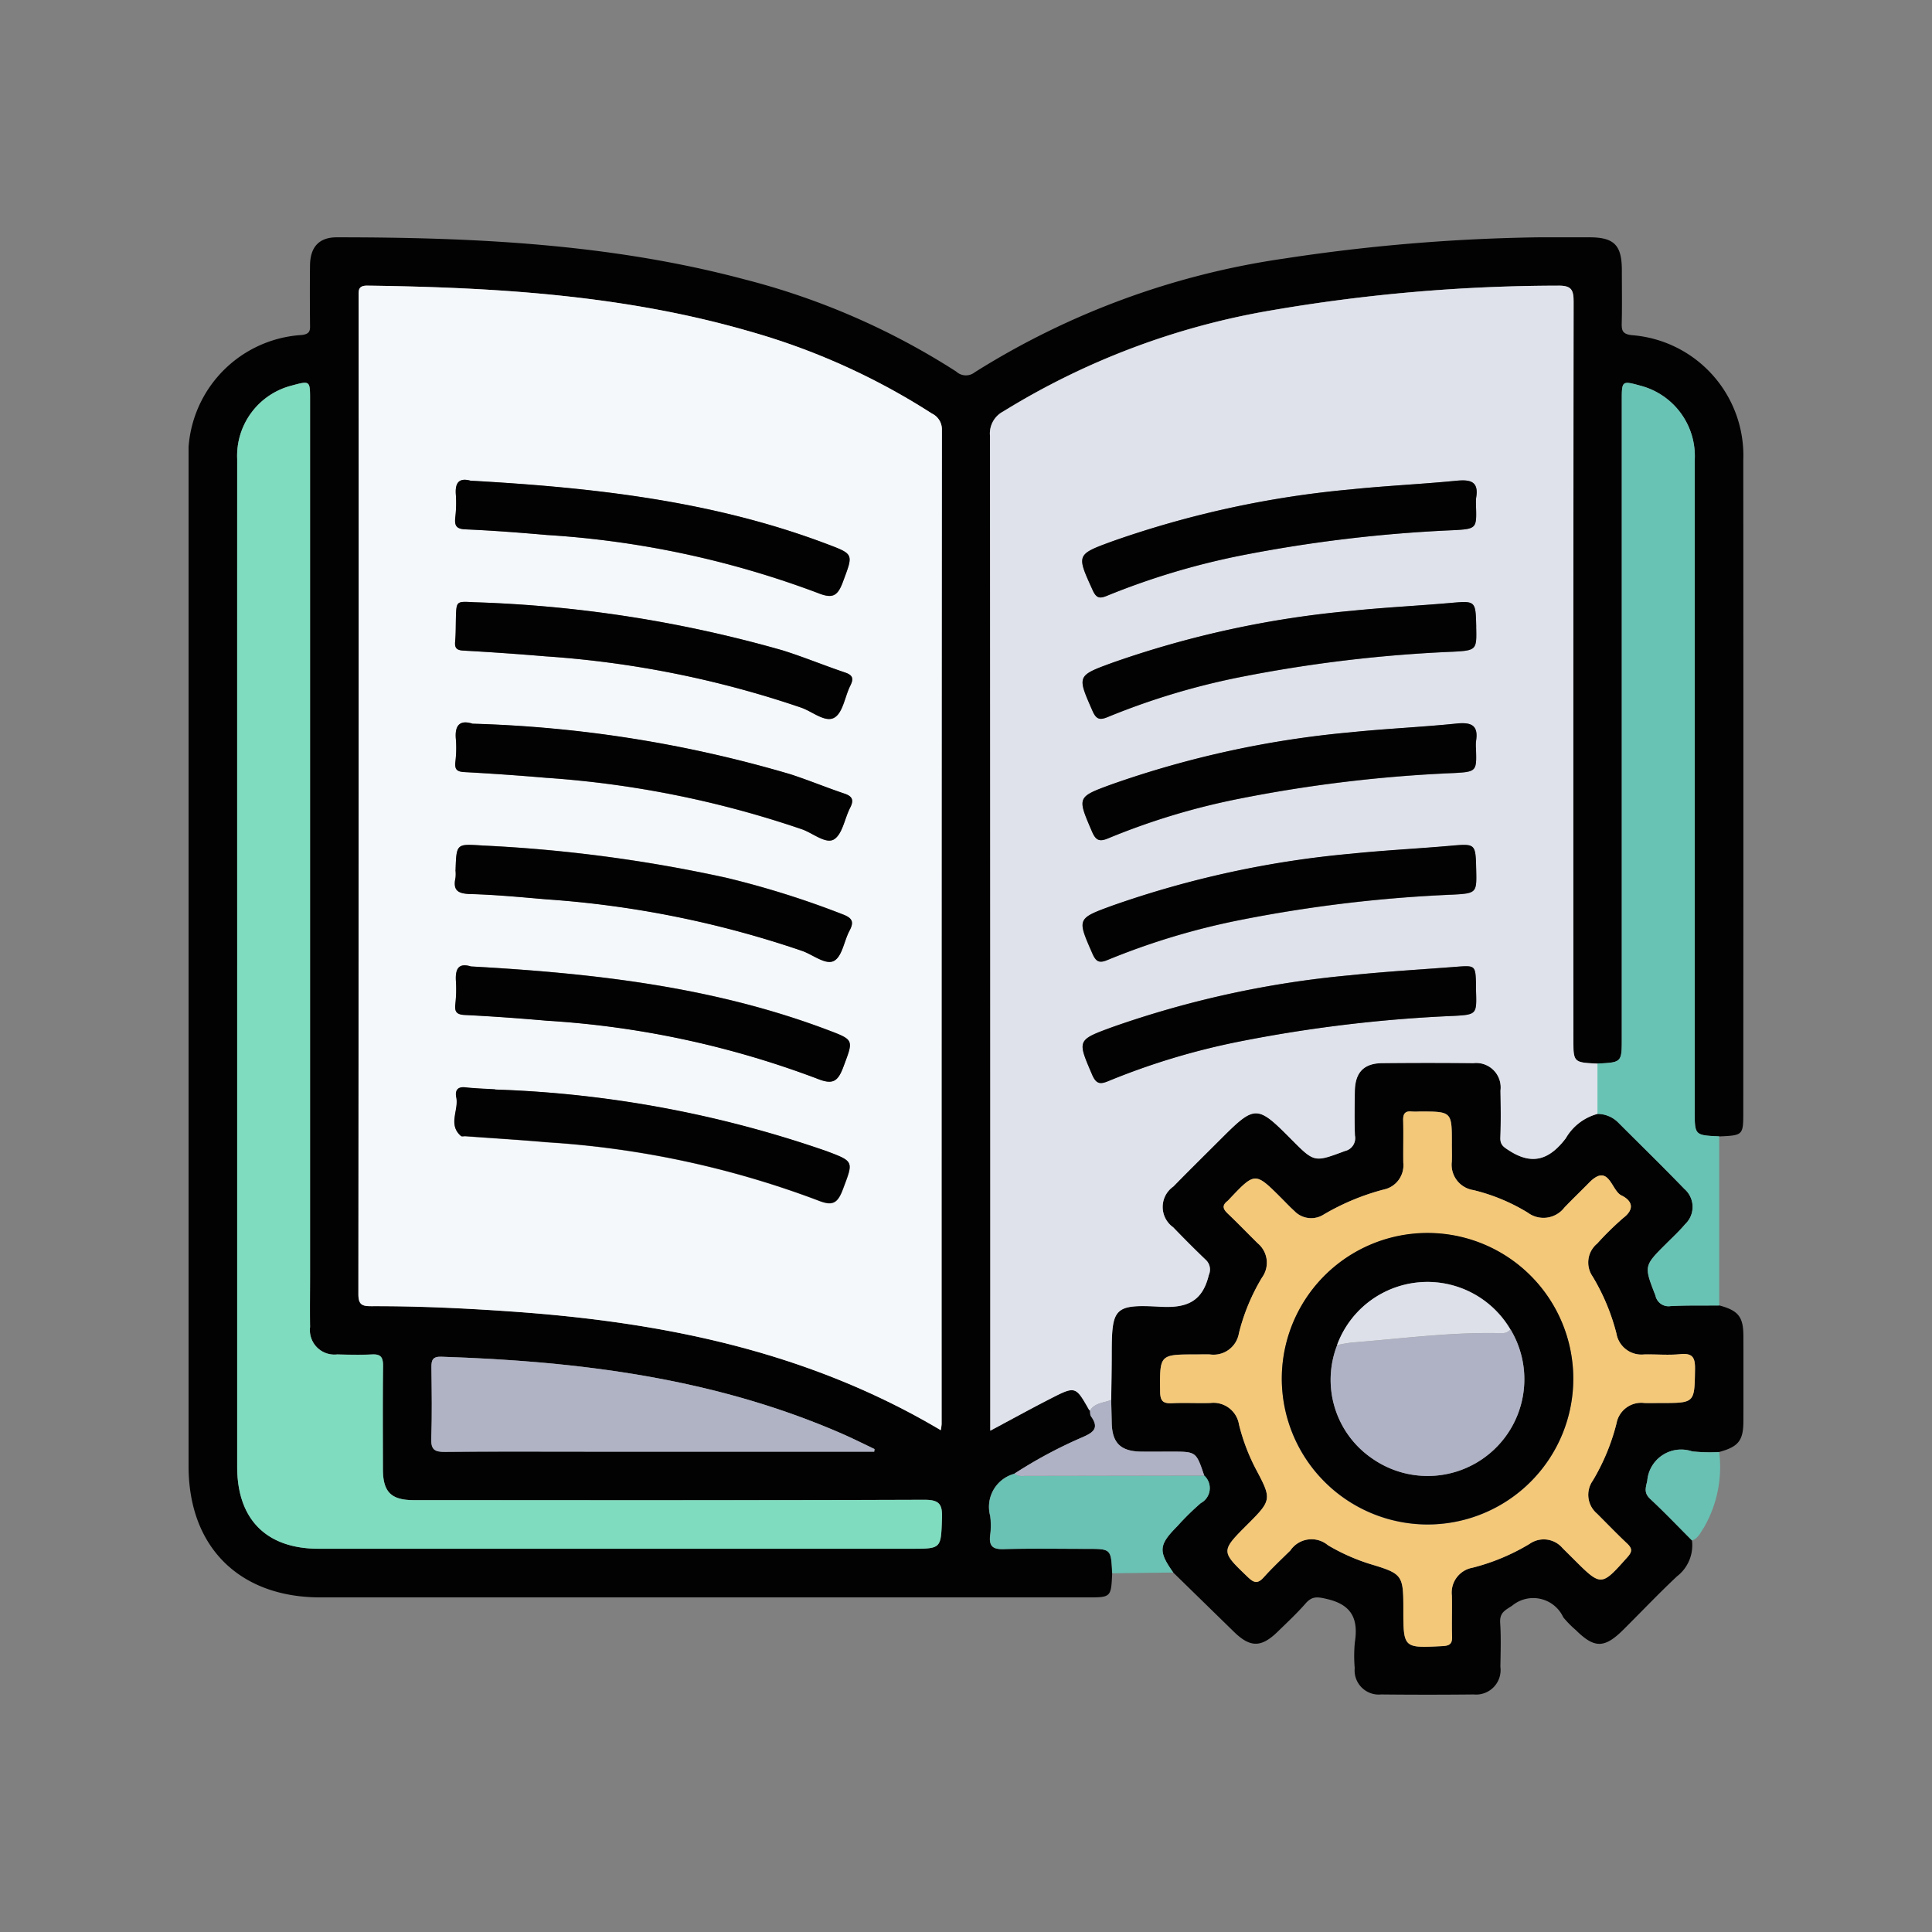 <svg xmlns="http://www.w3.org/2000/svg" xmlns:xlink="http://www.w3.org/1999/xlink" width="96" height="96" viewBox="0 0 96 96">
  <rect x="0" y="0" width="96" height="96" fill="#808080" stroke="none"/>
  <defs>
    <clipPath id="clip-path">
      <rect id="Rectángulo_36769" data-name="Rectángulo 36769" width="96" height="96" fill="#fff" stroke="#707070" stroke-width="1"/>
    </clipPath>
    <clipPath id="clip-path-2">
      <rect id="Rectángulo_36933" data-name="Rectángulo 36933" width="77.26" height="72.417" fill="none"/>
    </clipPath>
  </defs>
  <g id="Grupo_86121" data-name="Grupo 86121" clip-path="url(#clip-path)">
    <g id="Grupo_86731" data-name="Grupo 86731" transform="translate(9.37 11.791)">
      <g id="Grupo_86730" data-name="Grupo 86730" clip-path="url(#clip-path-2)">
        <path id="Trazado_130903" data-name="Trazado 130903" d="M45.894,66.382c-.055,1.2-.055,1.2-1.244,1.2H6.552C2.519,67.581,0,65.075,0,61.061Q0,36.171,0,11.282A6.01,6.01,0,0,1,5.635,4.853c.413-.055.407-.239.4-.533-.008-.98-.013-1.961,0-2.941C6.051.474,6.488,0,7.368,0c6.825,0,13.618.321,20.26,2.091A35.887,35.887,0,0,1,38.141,6.668a.708.708,0,0,0,.926.037A39.411,39.411,0,0,1,54.425,1.058,91.608,91.608,0,0,1,69.6,0c1.233,0,1.616.385,1.619,1.622,0,.88.015,1.76-.006,2.64-.009.377.04.547.5.6a6,6,0,0,1,5.54,6.215q.01,16.178,0,32.356c0,1.189,0,1.189-1.2,1.244-1.215-.056-1.215-.056-1.215-1.255q0-16.165,0-32.331a3.617,3.617,0,0,0-2.7-3.716c-.908-.252-.923-.242-.923.7q0,15.864,0,31.728c0,1.2,0,1.2-1.214,1.256-1.2-.057-1.2-.057-1.2-1.249q0-18.287.013-36.575c0-.624-.092-.846-.8-.832A84.59,84.59,0,0,0,53.771,3.632a37.168,37.168,0,0,0-13.3,5.022,1.233,1.233,0,0,0-.651,1.2q.026,24.321.014,48.641v.8c1.043-.557,2-1.086,2.978-1.585,1.255-.642,1.26-.632,1.924.536.012.021.037.034.056.05.015.1,0,.218.05.289.443.612.087.821-.45,1.054a22.867,22.867,0,0,0-3.357,1.8,1.7,1.7,0,0,0-1.21,2.084,3.5,3.5,0,0,1,0,.978c-.058.519.117.7.659.683,1.382-.038,2.765-.013,4.148-.013,1.2,0,1.2,0,1.257,1.215m-8.516-7.106a2.668,2.668,0,0,0,.042-.3q0-24.7.014-49.4a.874.874,0,0,0-.5-.823A33.633,33.633,0,0,0,27.91,4.686C21.7,2.879,15.312,2.49,8.89,2.4c-.481-.006-.441.247-.441.561q0,24.775-.011,49.551c0,.542.207.6.65.595,2.314-.006,4.624.1,6.932.264,7.488.521,14.722,1.96,21.358,5.9M2.415,36.2q0,12.445,0,24.89c0,2.611,1.452,4.071,4.049,4.071H35.888c1.534,0,1.495,0,1.55-1.515.026-.707-.134-.92-.887-.917-8.45.031-16.9.021-25.35.018-1.138,0-1.541-.406-1.544-1.544,0-1.71-.012-3.419.007-5.129,0-.416-.105-.59-.545-.568-.577.029-1.157.013-1.735,0a1.218,1.218,0,0,1-1.347-1.36c-.014-.88,0-1.76,0-2.64q0-21.723,0-43.445c0-.944,0-.944-.921-.694a3.6,3.6,0,0,0-2.7,3.642q-.006,12.6,0,25.192M34.071,60.34l.014-.13c-.54-.256-1.074-.526-1.621-.765-6.348-2.767-13.068-3.6-19.905-3.822-.435-.014-.5.175-.491.534.014,1.18.034,2.362-.008,3.541-.02.552.178.658.685.653,2.362-.025,4.723-.011,7.085-.011H34.071" transform="translate(0 0.001)" fill="#020202"/>
        <path id="Trazado_130904" data-name="Trazado 130904" d="M180.509,159.437a1.944,1.944,0,0,1-.744,1.781c-.915.858-1.779,1.771-2.67,2.655-.933.927-1.432.93-2.348.024a5.21,5.21,0,0,1-.633-.643,1.642,1.642,0,0,0-2.544-.574c-.375.239-.622.357-.591.849.047.725.022,1.455.01,2.183a1.218,1.218,0,0,1-1.329,1.375q-2.3.024-4.595,0a1.2,1.2,0,0,1-1.314-1.312,6.972,6.972,0,0,1,.007-1.279c.176-1.138-.133-1.858-1.372-2.148-.481-.113-.747-.16-1.078.22-.428.491-.909.937-1.376,1.393-.826.806-1.371.806-2.187.009l-3.013-2.942c-.748-1.058-.72-1.37.2-2.3a12.876,12.876,0,0,1,1.168-1.149.842.842,0,0,0,.173-1.366c-.4-1.191-.4-1.191-1.614-1.191-.5,0-1,0-1.5,0-1.041-.011-1.464-.427-1.483-1.448-.007-.375-.018-.751-.026-1.126.009-.753.024-1.507.025-2.261,0-2.314.1-2.5,2.417-2.37,1.321.074,2.091-.256,2.41-1.582a.658.658,0,0,0-.175-.768c-.547-.519-1.079-1.054-1.6-1.6a1.237,1.237,0,0,1,.012-2.024c.772-.792,1.562-1.567,2.344-2.349,1.719-1.719,1.807-1.718,3.527.016,1.144,1.153,1.136,1.132,2.658.568a.654.654,0,0,0,.492-.77c-.027-.728-.016-1.458-.005-2.187.013-.949.444-1.4,1.372-1.409q2.263-.02,4.525,0a1.216,1.216,0,0,1,1.34,1.367c.014.779.024,1.559-.006,2.337-.014.367.171.471.448.649,1.168.749,2.01.422,2.8-.614a2.6,2.6,0,0,1,1.575-1.214,1.451,1.451,0,0,1,1.021.414c1.1,1.1,2.215,2.191,3.3,3.312a1.181,1.181,0,0,1,.036,1.758c-.291.345-.625.654-.945.973-1.11,1.106-1.095,1.1-.526,2.57a.663.663,0,0,0,.758.523c.8-.041,1.607-.024,2.411-.031.948.255,1.2.563,1.2,1.529q.008,2.112,0,4.223c0,.966-.25,1.273-1.2,1.53a8.211,8.211,0,0,1-1.346-.032,1.69,1.69,0,0,0-2.23,1.469c-.09.379-.163.607.154.9.711.662,1.382,1.367,2.069,2.055m-11.932-19.73c0-1.583,0-1.583-1.612-1.58a3.327,3.327,0,0,1-.377,0c-.331-.037-.439.108-.43.432.018.7,0,1.407.007,2.111a1.232,1.232,0,0,1-.983,1.335,11.751,11.751,0,0,0-2.976,1.241,1.156,1.156,0,0,1-1.457-.18c-.223-.2-.43-.423-.643-.636-1.305-1.3-1.305-1.3-2.578.041a.98.98,0,0,1-.106.107c-.268.208-.221.389.009.608.509.486,1,.994,1.5,1.488a1.253,1.253,0,0,1,.214,1.7,10.016,10.016,0,0,0-1.149,2.769,1.275,1.275,0,0,1-1.435,1.054c-.226-.011-.452,0-.679,0-1.843,0-1.821,0-1.8,1.858.005.5.185.584.615.564.627-.03,1.257.008,1.885-.011A1.286,1.286,0,0,1,158,153.68a9.875,9.875,0,0,0,.855,2.244c.773,1.451.763,1.523-.418,2.7-1.353,1.352-1.345,1.343.006,2.637.3.285.485.341.78.013.419-.467.878-.9,1.327-1.338a1.271,1.271,0,0,1,1.873-.259,9.92,9.92,0,0,0,2.057.92c1.642.492,1.686.544,1.686,2.234,0,1.968,0,1.957,1.951,1.854.358-.019.482-.118.47-.476-.023-.678.007-1.357-.01-2.035a1.255,1.255,0,0,1,1.023-1.382,10.441,10.441,0,0,0,2.837-1.184,1.224,1.224,0,0,1,1.64.209c.177.178.357.354.535.531,1.392,1.391,1.383,1.383,2.693-.087.244-.274.236-.431-.017-.671-.511-.483-1-.992-1.5-1.489a1.22,1.22,0,0,1-.208-1.639,10.575,10.575,0,0,0,1.177-2.839,1.249,1.249,0,0,1,1.385-1.018c.276.011.553,0,.829,0,1.683,0,1.661,0,1.688-1.667.009-.558-.093-.823-.725-.76-.6.06-1.205,0-1.808.015a1.261,1.261,0,0,1-1.371-1.04,10.547,10.547,0,0,0-1.185-2.836,1.217,1.217,0,0,1,.231-1.636,14.8,14.8,0,0,1,1.289-1.267c.616-.472.409-.886-.091-1.126s-.615-1.641-1.608-.625c-.4.413-.825.81-1.222,1.23a1.309,1.309,0,0,1-1.822.252,9.419,9.419,0,0,0-2.7-1.119,1.273,1.273,0,0,1-1.072-1.419c.013-.3,0-.6,0-.9" transform="translate(-105.806 -94.682)" fill="#020202"/>
        <path id="Trazado_130905" data-name="Trazado 130905" d="M237.622,69.77c-.8.007-1.609-.011-2.411.031a.663.663,0,0,1-.757-.523c-.569-1.472-.584-1.464.526-2.57.32-.319.654-.628.945-.973a1.181,1.181,0,0,0-.036-1.758c-1.082-1.12-2.2-2.209-3.3-3.312a1.451,1.451,0,0,0-1.021-.413q0-1.253,0-2.506c1.214-.057,1.214-.057,1.214-1.256q0-15.864,0-31.728c0-.939.015-.95.924-.7a3.617,3.617,0,0,1,2.7,3.716q0,16.165,0,32.331c0,1.2,0,1.2,1.215,1.255v8.4" transform="translate(-161.566 -16.691)" fill="#69c3b4"/>
        <path id="Trazado_130906" data-name="Trazado 130906" d="M142.294,203.321a.843.843,0,0,1-.173,1.366,12.919,12.919,0,0,0-1.168,1.149c-.924.928-.952,1.24-.2,2.3l-3.032.038c-.056-1.215-.056-1.215-1.257-1.215-1.383,0-2.766-.025-4.148.013-.543.015-.718-.164-.659-.683a3.509,3.509,0,0,0,0-.978,1.7,1.7,0,0,1,1.21-2.084.686.686,0,0,0,.5.111l8.935-.015" transform="translate(-91.823 -141.789)" fill="#69c2b4"/>
        <path id="Trazado_130907" data-name="Trazado 130907" d="M241.805,203.858c-.687-.687-1.358-1.393-2.069-2.055-.317-.3-.244-.522-.154-.9a1.69,1.69,0,0,1,2.23-1.47,8.209,8.209,0,0,0,1.346.032,6.012,6.012,0,0,1-.759,3.749c-.168.239-.276.541-.595.644" transform="translate(-167.102 -139.104)" fill="#69c1b3"/>
        <path id="Trazado_130908" data-name="Trazado 130908" d="M56.849,64.828c-6.636-3.94-13.87-5.38-21.358-5.9-2.308-.161-4.618-.27-6.932-.263-.443,0-.651-.053-.65-.6q.025-24.775.011-49.551c0-.314-.04-.568.441-.561,6.422.086,12.806.475,19.02,2.281a33.636,33.636,0,0,1,9.024,4.071.874.874,0,0,1,.5.823q-.021,24.7-.014,49.4a2.758,2.758,0,0,1-.042.3M33.479,17.645c-.572-.159-.774.106-.726.7a6.134,6.134,0,0,1-.029,1.129c-.041.395.034.57.5.59,1.356.058,2.71.163,4.061.281a46.358,46.358,0,0,1,13.425,2.875c.716.288,1,.217,1.271-.528.523-1.411.571-1.384-.807-1.905-5.689-2.15-11.644-2.8-17.694-3.14m.127,6.037c-.822-.047-.822-.047-.847.756-.012.4,0,.806-.039,1.206-.029.329.086.426.414.444q2.033.114,4.062.284a49.648,49.648,0,0,1,12.737,2.557c.552.2,1.193.758,1.638.486.424-.258.514-1.043.783-1.58.173-.345.137-.526-.257-.658-1.045-.352-2.067-.777-3.119-1.105a62.894,62.894,0,0,0-15.371-2.389m-.029,6.038c-.638-.2-.9.08-.827.788a5.79,5.79,0,0,1-.029,1.13c-.036.358.084.467.448.487q2.032.108,4.061.284a49.676,49.676,0,0,1,12.735,2.566c.534.192,1.171.737,1.569.495.426-.258.53-1.03.8-1.562.187-.365.145-.57-.272-.711-.9-.3-1.785-.67-2.691-.964a61.845,61.845,0,0,0-15.8-2.512M32.738,37a1.793,1.793,0,0,1,0,.376c-.139.633.13.788.742.805,1.255.034,2.508.155,3.76.262A49.711,49.711,0,0,1,49.971,41.01c.533.192,1.154.719,1.573.49s.5-.989.768-1.494c.23-.428.154-.628-.317-.81a44.46,44.46,0,0,0-5.81-1.826,72.416,72.416,0,0,0-12.088-1.6c-1.316-.083-1.314-.118-1.358,1.223m.761,4.785c-.647-.2-.784.159-.745.749a6.563,6.563,0,0,1-.031,1.13c-.041.382.068.514.478.534,1.355.065,2.71.165,4.061.283a45.921,45.921,0,0,1,13.424,2.874c.781.317,1.039.171,1.318-.574.509-1.362.554-1.336-.809-1.851-5.689-2.148-11.643-2.809-17.7-3.144M34.717,47.9c-.5-.033-1.005-.048-1.5-.1-.411-.045-.5.192-.436.5.13.635-.424,1.353.231,1.916.044.038.147.007.222.012,1.354.1,2.709.177,4.061.3a46.266,46.266,0,0,1,13.424,2.878c.731.295.995.192,1.268-.537.526-1.4.57-1.377-.814-1.9A55.753,55.753,0,0,0,34.717,47.9" transform="translate(-19.471 -5.551)" fill="#f5f8fb"/>
        <path id="Trazado_130909" data-name="Trazado 130909" d="M161.913,46.589l0,2.506a2.6,2.6,0,0,0-1.575,1.214c-.794,1.037-1.636,1.363-2.8.614-.278-.178-.463-.282-.449-.649.03-.778.02-1.558.006-2.337a1.216,1.216,0,0,0-1.34-1.366q-2.263-.023-4.526,0c-.928.008-1.359.46-1.372,1.409-.01.729-.021,1.459.005,2.187a.653.653,0,0,1-.492.77c-1.521.564-1.513.585-2.658-.568-1.72-1.734-1.808-1.734-3.527-.016-.782.782-1.572,1.557-2.344,2.349a1.238,1.238,0,0,0-.012,2.024c.524.543,1.056,1.077,1.6,1.6a.658.658,0,0,1,.175.768c-.319,1.326-1.089,1.656-2.409,1.582-2.318-.13-2.413.056-2.417,2.37,0,.754-.017,1.507-.026,2.261-.361.154-.81.134-1.051.529-.019-.016-.044-.029-.056-.05-.663-1.168-.669-1.179-1.924-.536-.975.5-1.935,1.028-2.978,1.585v-.8q0-24.321-.014-48.641a1.233,1.233,0,0,1,.651-1.2,37.173,37.173,0,0,1,13.3-5.022,84.59,84.59,0,0,1,14.251-1.235c.706-.014.8.207.8.832q-.027,18.288-.013,36.575c0,1.192,0,1.192,1.2,1.249m-6.027-21.709c-.031-1.3-.03-1.286-1.314-1.175-1.626.141-3.258.222-4.882.388a49,49,0,0,0-11.885,2.58c-1.772.648-1.752.647-.991,2.386.19.433.364.48.774.307a35.532,35.532,0,0,1,6.543-1.973,69.389,69.389,0,0,1,10.61-1.268c1.173-.062,1.171-.1,1.144-1.246m-.008,6.074a2.3,2.3,0,0,1,0-.376c.135-.8-.239-.957-.97-.882-1.749.18-3.508.253-5.256.434a49.021,49.021,0,0,0-11.883,2.588c-1.729.633-1.708.634-.976,2.34.2.454.374.527.826.334a34.474,34.474,0,0,1,6.469-1.956,69.7,69.7,0,0,1,10.684-1.279c1.138-.061,1.136-.1,1.1-1.2m.008,6c-.031-1.308-.03-1.294-1.307-1.182-1.626.141-3.258.222-4.881.389a48.987,48.987,0,0,0-11.885,2.578c-1.776.649-1.757.648-1,2.382.185.423.349.494.77.316a35.4,35.4,0,0,1,6.542-1.974,69.187,69.187,0,0,1,10.61-1.268c1.18-.062,1.178-.1,1.151-1.24M155.88,43c0-.1,0-.2,0-.3-.025-.992-.026-.994-.987-.92-1.753.135-3.509.237-5.257.42a48.964,48.964,0,0,0-11.811,2.57c-1.785.653-1.761.649-1.02,2.376.21.488.42.482.837.3a35.1,35.1,0,0,1,6.471-1.95A70.168,70.168,0,0,1,154.8,44.221c1.117-.061,1.115-.1,1.082-1.22m0-24.13a2.171,2.171,0,0,1,0-.376c.15-.839-.286-.932-.984-.863-1.749.171-3.508.249-5.256.431a48.937,48.937,0,0,0-11.811,2.569c-1.825.667-1.805.665-1,2.441.19.418.367.419.732.266a36.481,36.481,0,0,1,6.617-1.988,70.445,70.445,0,0,1,10.61-1.264c1.124-.062,1.122-.1,1.087-1.215" transform="translate(-91.906 -5.534)" fill="#dfe2ea"/>
        <path id="Trazado_130910" data-name="Trazado 130910" d="M7.988,52.892q0-12.6,0-25.192a3.6,3.6,0,0,1,2.7-3.642c.92-.25.921-.25.921.694q0,21.723,0,43.446c0,.88-.011,1.76,0,2.64a1.217,1.217,0,0,0,1.346,1.36c.578.015,1.158.031,1.735,0,.44-.022.55.152.545.568-.02,1.709-.011,3.419-.007,5.129,0,1.138.406,1.544,1.544,1.544,8.45,0,16.9.012,25.349-.018.753,0,.913.21.887.917-.055,1.514-.016,1.515-1.55,1.515H12.037c-2.6,0-4.049-1.46-4.049-4.071q0-12.445,0-24.89" transform="translate(-5.572 -16.686)" fill="#7fdcbf"/>
        <path id="Trazado_130911" data-name="Trazado 130911" d="M61.9,188.713H47.657c-2.362,0-4.723-.014-7.085.011-.507.005-.7-.1-.685-.653.043-1.179.022-2.361.008-3.541,0-.359.056-.548.491-.534,6.838.224,13.557,1.056,19.905,3.822.547.239,1.081.509,1.621.765l-.014.13" transform="translate(-27.828 -128.372)" fill="#afb3c4"/>
        <path id="Trazado_130912" data-name="Trazado 130912" d="M139.505,191.616c.24-.395.69-.375,1.051-.529.009.375.02.751.027,1.126.018,1.021.441,1.437,1.482,1.448.5.005,1,0,1.5,0,1.214,0,1.214,0,1.614,1.191l-8.935.015a.686.686,0,0,1-.5-.112,22.848,22.848,0,0,1,3.356-1.8c.537-.233.893-.441.45-1.054-.051-.071-.035-.192-.05-.289" transform="translate(-94.712 -133.321)" fill="#afb2c4"/>
        <path id="Trazado_130913" data-name="Trazado 130913" d="M174.168,145.276c0,.3.011.6,0,.9a1.273,1.273,0,0,0,1.072,1.419,9.417,9.417,0,0,1,2.7,1.119,1.309,1.309,0,0,0,1.822-.252c.4-.42.818-.817,1.222-1.23.993-1.016,1.1.38,1.608.625s.707.654.091,1.126a14.89,14.89,0,0,0-1.289,1.267,1.217,1.217,0,0,0-.231,1.636,10.545,10.545,0,0,1,1.185,2.836,1.261,1.261,0,0,0,1.371,1.04c.6-.014,1.211.045,1.808-.015.632-.064.734.2.725.76-.027,1.667-.005,1.667-1.688,1.667-.276,0-.553.009-.829,0a1.249,1.249,0,0,0-1.385,1.018,10.56,10.56,0,0,1-1.177,2.839,1.221,1.221,0,0,0,.208,1.639c.5.5.985,1.005,1.5,1.489.253.239.261.4.017.67-1.31,1.47-1.3,1.478-2.693.087-.178-.178-.357-.354-.535-.532a1.224,1.224,0,0,0-1.64-.209,10.452,10.452,0,0,1-2.837,1.184,1.255,1.255,0,0,0-1.023,1.382c.017.678-.013,1.357.01,2.035.012.359-.112.458-.469.477-1.952.1-1.951.114-1.951-1.855,0-1.69-.044-1.742-1.686-2.234a9.941,9.941,0,0,1-2.057-.92,1.271,1.271,0,0,0-1.873.259c-.449.44-.908.871-1.327,1.338-.3.329-.483.272-.78-.012-1.35-1.294-1.359-1.285-.006-2.637,1.181-1.18,1.191-1.252.418-2.7a9.883,9.883,0,0,1-.855-2.244,1.286,1.286,0,0,0-1.421-1.074c-.628.019-1.258-.018-1.885.011-.43.021-.61-.066-.615-.564-.019-1.858-.041-1.858,1.8-1.858.226,0,.453-.009.679,0a1.276,1.276,0,0,0,1.435-1.054,10.017,10.017,0,0,1,1.149-2.769,1.253,1.253,0,0,0-.214-1.7c-.5-.494-.988-1-1.5-1.488-.23-.219-.277-.4-.009-.608a1.014,1.014,0,0,0,.106-.107c1.273-1.345,1.273-1.345,2.578-.041.213.213.42.434.643.636a1.155,1.155,0,0,0,1.457.18,11.752,11.752,0,0,1,2.976-1.241,1.232,1.232,0,0,0,.983-1.336c-.011-.7.011-1.408-.007-2.111-.008-.324.1-.469.43-.432a3.485,3.485,0,0,0,.377,0c1.612,0,1.612,0,1.612,1.58m-8.449,11.66a7.242,7.242,0,1,0,7.275-7.2,7.248,7.248,0,0,0-7.275,7.2" transform="translate(-111.397 -100.251)" fill="#f4c879"/>
        <path id="Trazado_130914" data-name="Trazado 130914" d="M44.574,39.9c6.05.338,12.005.99,17.694,3.14,1.378.521,1.33.494.807,1.9-.276.745-.555.817-1.271.528A46.354,46.354,0,0,0,48.379,42.6c-1.352-.118-2.706-.223-4.061-.281-.464-.02-.54-.2-.5-.59a6.135,6.135,0,0,0,.029-1.129c-.048-.592.154-.856.726-.7" transform="translate(-30.566 -27.807)" fill="#020202"/>
        <path id="Trazado_130915" data-name="Trazado 130915" d="M44.7,59.939a62.923,62.923,0,0,1,15.371,2.389c1.052.329,2.074.753,3.119,1.105.394.133.43.313.257.658-.269.537-.359,1.322-.783,1.58-.445.272-1.086-.288-1.638-.486a49.637,49.637,0,0,0-12.737-2.557q-2.028-.172-4.062-.284c-.328-.018-.443-.115-.414-.444.035-.4.027-.8.039-1.206.024-.8.025-.8.847-.756" transform="translate(-30.569 -41.808)" fill="#020202"/>
        <path id="Trazado_130916" data-name="Trazado 130916" d="M44.674,79.8a61.849,61.849,0,0,1,15.8,2.512c.906.294,1.788.66,2.691.964.418.141.459.346.272.711-.273.532-.377,1.3-.8,1.562-.4.242-1.036-.3-1.569-.495a49.66,49.66,0,0,0-12.735-2.566q-2.028-.173-4.062-.284c-.364-.02-.484-.129-.448-.487a5.786,5.786,0,0,0,.029-1.129c-.069-.708.189-.992.827-.788" transform="translate(-30.567 -55.632)" fill="#020202"/>
        <path id="Trazado_130917" data-name="Trazado 130917" d="M43.793,101.125c.044-1.342.042-1.306,1.358-1.223a72.424,72.424,0,0,1,12.088,1.6,44.457,44.457,0,0,1,5.81,1.826c.472.182.548.381.318.81-.271.505-.362,1.272-.768,1.494s-1.04-.3-1.573-.49a49.711,49.711,0,0,0-12.735-2.568c-1.252-.107-2.505-.228-3.76-.262-.612-.017-.881-.172-.742-.805a1.794,1.794,0,0,0,0-.376" transform="translate(-30.527 -69.677)" fill="#020202"/>
        <path id="Trazado_130918" data-name="Trazado 130918" d="M44.593,119.724c6.055.335,12.008,1,17.7,3.144,1.363.515,1.318.489.809,1.852-.278.745-.536.891-1.318.574a45.921,45.921,0,0,0-13.424-2.874c-1.352-.118-2.706-.217-4.061-.283-.41-.02-.519-.151-.478-.534a6.592,6.592,0,0,0,.031-1.13c-.04-.589.1-.949.745-.749" transform="translate(-30.566 -83.492)" fill="#020202"/>
        <path id="Trazado_130919" data-name="Trazado 130919" d="M45.731,139.831a55.753,55.753,0,0,1,16.451,3.056c1.385.523,1.34.5.814,1.9-.273.729-.537.832-1.268.537A46.266,46.266,0,0,0,48.3,142.447c-1.352-.118-2.707-.2-4.061-.3-.075-.005-.177.026-.222-.012-.655-.563-.1-1.281-.231-1.916-.062-.3.025-.54.436-.5.5.055,1,.07,1.5.1" transform="translate(-30.486 -97.484)" fill="#020202"/>
        <path id="Trazado_130920" data-name="Trazado 130920" d="M166.494,61.173c.027,1.145.029,1.185-1.144,1.246a69.416,69.416,0,0,0-10.61,1.268A35.558,35.558,0,0,0,148.2,65.66c-.41.173-.585.126-.774-.307-.761-1.739-.781-1.738.991-2.386a49.011,49.011,0,0,1,11.885-2.58c1.623-.167,3.255-.247,4.881-.388,1.284-.112,1.283-.127,1.314,1.174" transform="translate(-102.514 -41.828)" fill="#020202"/>
        <path id="Trazado_130921" data-name="Trazado 130921" d="M166.49,81.143c.034,1.1.036,1.141-1.1,1.2A69.7,69.7,0,0,0,154.7,83.625a34.471,34.471,0,0,0-6.469,1.956c-.453.193-.631.121-.826-.334-.732-1.706-.753-1.707.975-2.34a49.01,49.01,0,0,1,11.883-2.588c1.748-.181,3.507-.255,5.256-.434.731-.075,1.105.077.97.882a2.333,2.333,0,0,0,0,.376" transform="translate(-102.518 -55.724)" fill="#020202"/>
        <path id="Trazado_130922" data-name="Trazado 130922" d="M166.5,101.1c.027,1.139.029,1.178-1.151,1.24a69.231,69.231,0,0,0-10.61,1.268,35.381,35.381,0,0,0-6.542,1.974c-.42.177-.585.107-.77-.316-.758-1.733-.777-1.733,1-2.382a48.985,48.985,0,0,1,11.885-2.579c1.623-.167,3.255-.247,4.881-.389,1.278-.111,1.276-.126,1.307,1.182" transform="translate(-102.517 -69.68)" fill="#020202"/>
        <path id="Trazado_130923" data-name="Trazado 130923" d="M166.5,121.054c.033,1.12.035,1.159-1.083,1.22a70.091,70.091,0,0,0-10.684,1.278,35.1,35.1,0,0,0-6.471,1.95c-.417.177-.628.183-.837-.3-.741-1.727-.765-1.723,1.02-2.376a48.951,48.951,0,0,1,11.81-2.57c1.748-.183,3.5-.284,5.257-.42.962-.074.962-.072.988.92,0,.1,0,.2,0,.3" transform="translate(-102.526 -83.587)" fill="#020202"/>
        <path id="Trazado_130924" data-name="Trazado 130924" d="M166.451,41.214c.035,1.114.037,1.153-1.087,1.215a70.444,70.444,0,0,0-10.61,1.264,36.481,36.481,0,0,0-6.617,1.988c-.365.153-.542.152-.732-.266-.807-1.776-.827-1.773,1-2.441a48.937,48.937,0,0,1,11.811-2.569c1.748-.182,3.507-.26,5.256-.431.7-.068,1.134.024.984.863a2.171,2.171,0,0,0,0,.376" transform="translate(-102.479 -27.877)" fill="#020202"/>
        <path id="Trazado_130925" data-name="Trazado 130925" d="M179.693,170.881a7.242,7.242,0,1,1,7.206,7.273,7.254,7.254,0,0,1-7.206-7.273m11.362-2.421a4.781,4.781,0,0,0-8.611.785,4.735,4.735,0,0,0,1.757,5.643,4.805,4.805,0,0,0,6.855-6.428" transform="translate(-125.371 -114.197)" fill="#020202"/>
        <path id="Trazado_130926" data-name="Trazado 130926" d="M196.637,179.5a4.805,4.805,0,0,1-6.855,6.428,4.735,4.735,0,0,1-1.757-5.643,7.26,7.26,0,0,1,.736-.131c2.392-.185,4.775-.5,7.181-.469.245,0,.511.053.695-.185" transform="translate(-130.953 -125.236)" fill="#afb2c4"/>
        <path id="Trazado_130927" data-name="Trazado 130927" d="M197.4,174.049c-.184.238-.45.189-.7.185-2.406-.036-4.789.284-7.181.469a7.259,7.259,0,0,0-.736.131,4.781,4.781,0,0,1,8.611-.785" transform="translate(-131.719 -119.785)" fill="#dde0e8"/>
      </g>
    </g>
  </g>
</svg>
